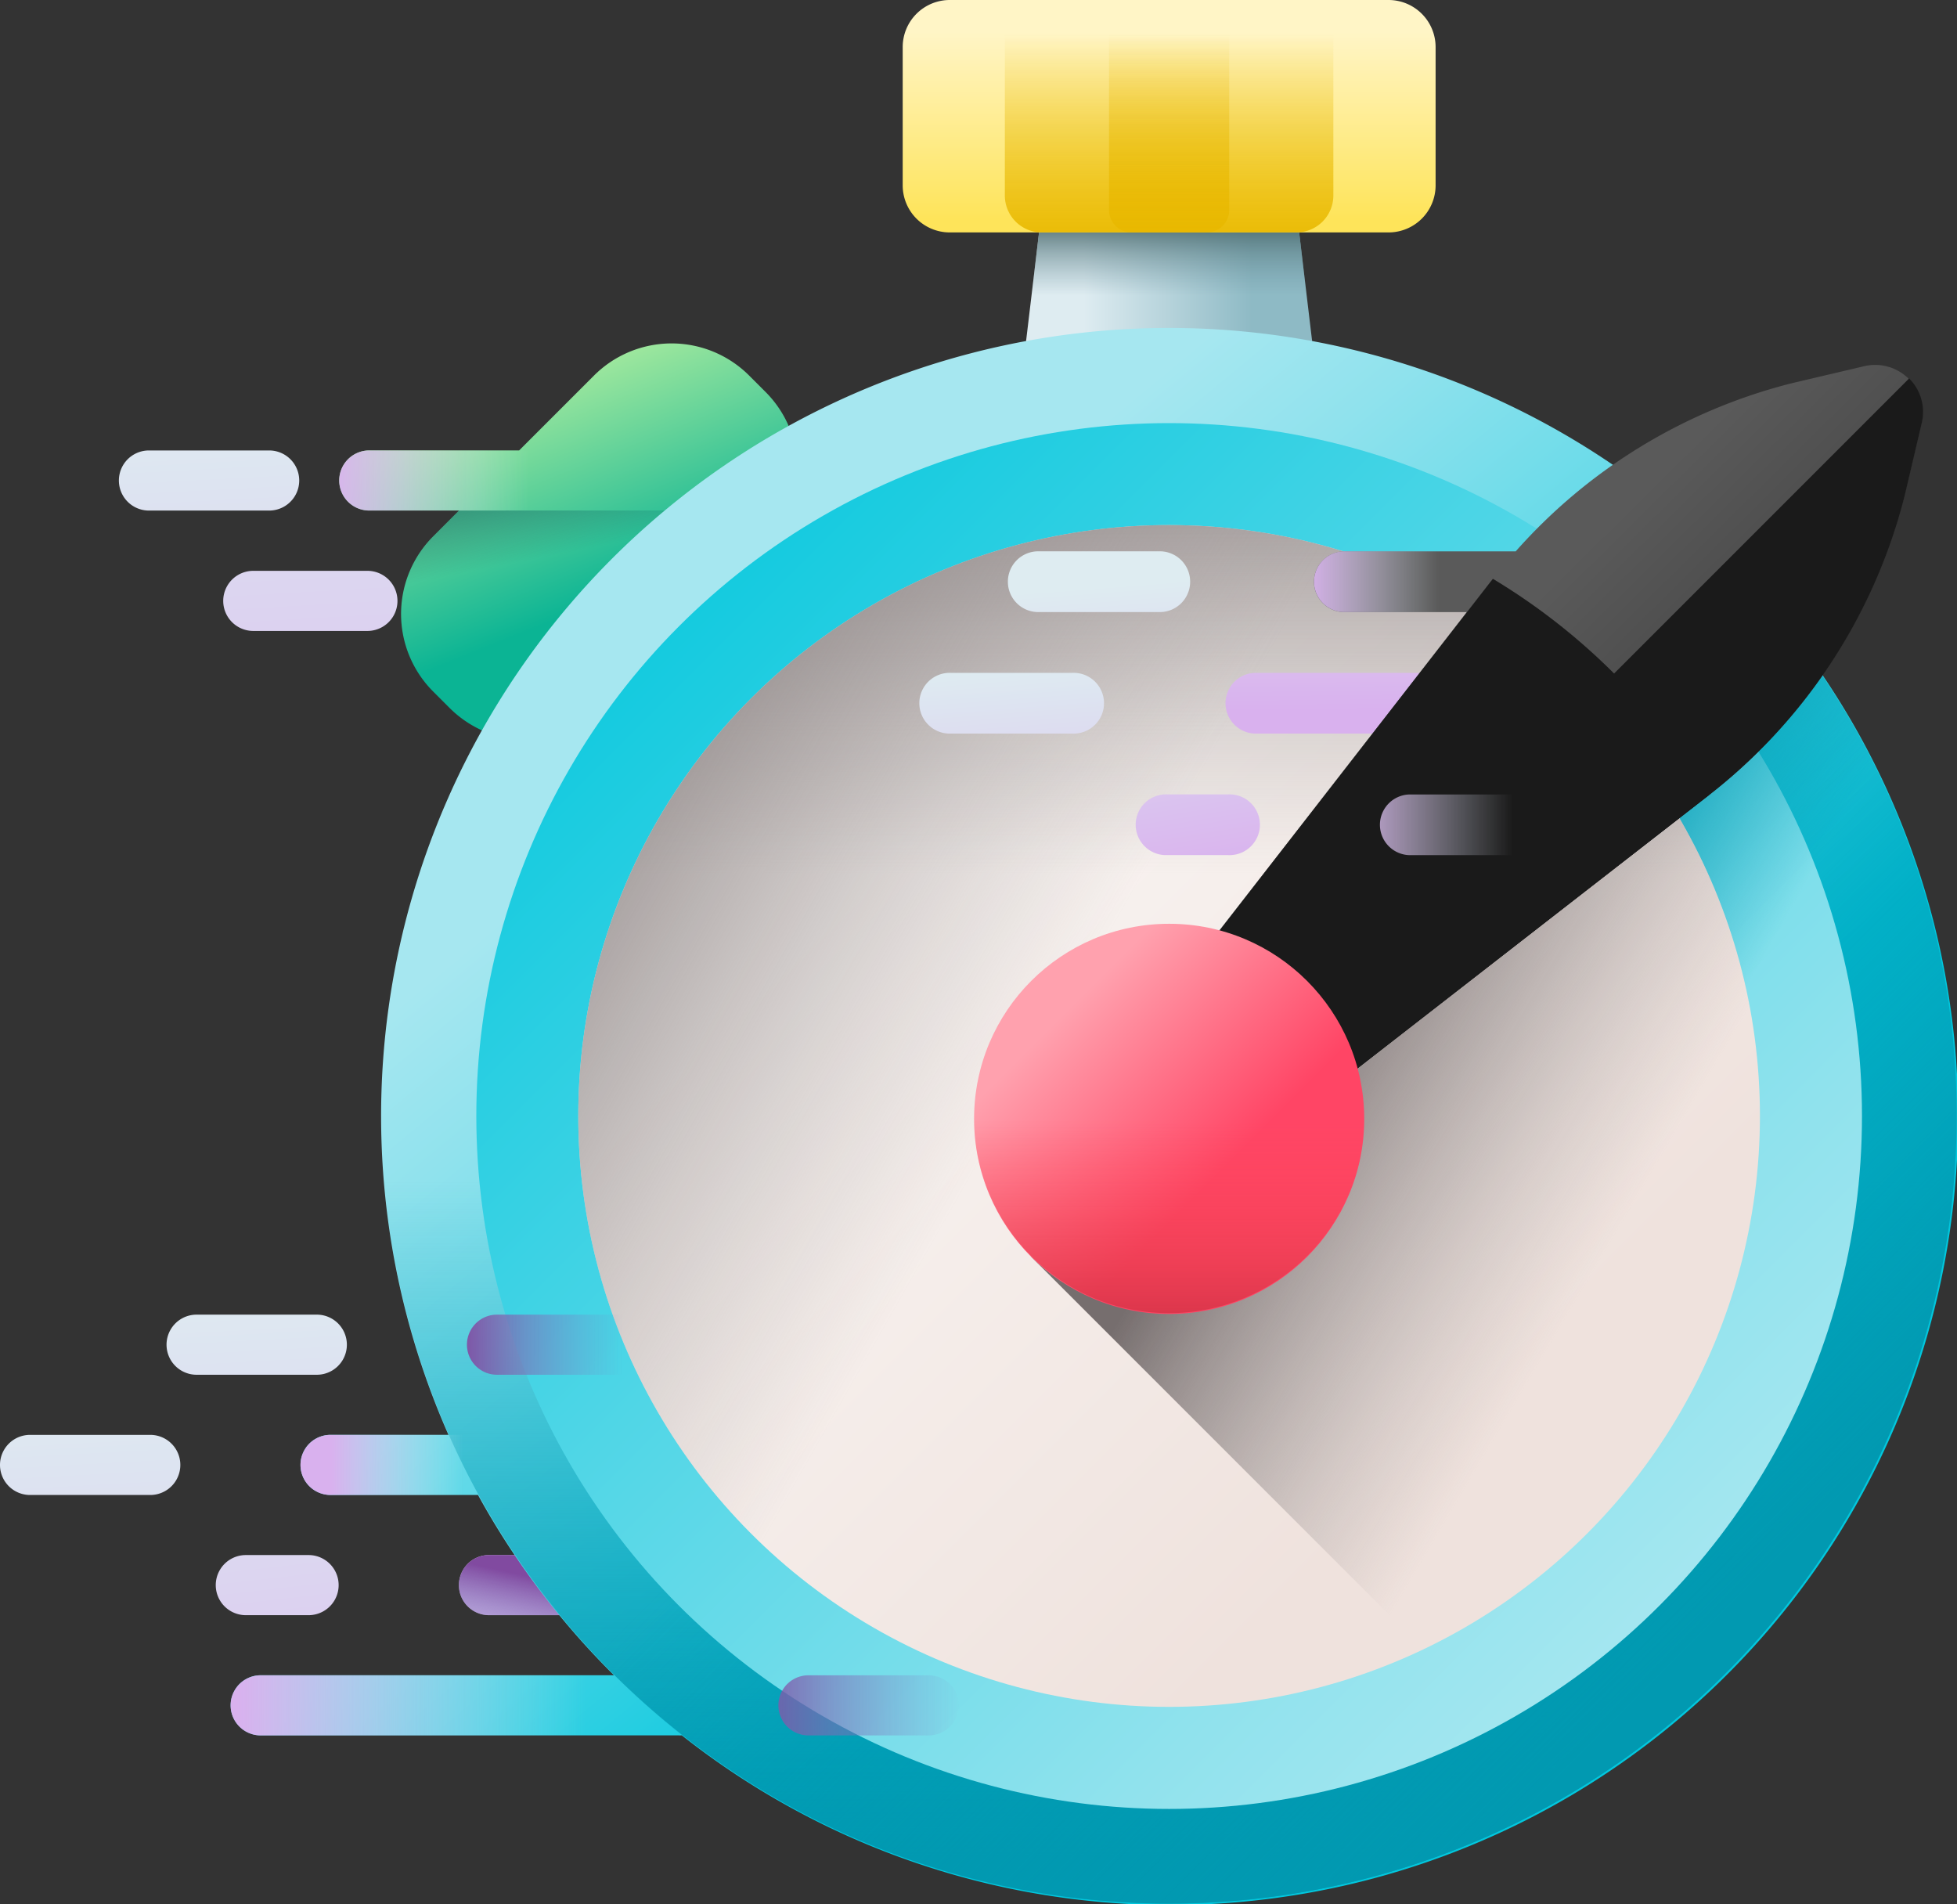 <svg xmlns="http://www.w3.org/2000/svg" xmlns:xlink="http://www.w3.org/1999/xlink" width="41.152" height="40.033" viewBox="0 0 41.152 40.033">
  <rect x="0" y="0" width="41.152" height="40.033" fill="#333333" stroke="none"/>
  <defs>
    <linearGradient id="linear-gradient" x1="-0.457" y1="-5.417" x2="1.176" y2="4.683" gradientUnits="objectBoundingBox">
      <stop offset="0" stop-color="#deecf1"/>
      <stop offset="1" stop-color="#d9b1ee"/>
    </linearGradient>
    <linearGradient id="linear-gradient-2" x1="-0.172" y1="1.518" x2="0.532" y2="0.451" gradientUnits="objectBoundingBox">
      <stop offset="0" stop-color="#8379c1" stop-opacity="0"/>
      <stop offset="0.283" stop-color="#8374be" stop-opacity="0.282"/>
      <stop offset="0.586" stop-color="#8268b5" stop-opacity="0.584"/>
      <stop offset="0.898" stop-color="#8152a6" stop-opacity="0.898"/>
      <stop offset="1" stop-color="#814aa0"/>
    </linearGradient>
    <linearGradient id="linear-gradient-3" x1="0.399" y1="0.137" x2="0.626" y2="0.626" gradientUnits="objectBoundingBox">
      <stop offset="0" stop-color="#9be69d"/>
      <stop offset="1" stop-color="#0bb494"/>
    </linearGradient>
    <linearGradient id="linear-gradient-4" x1="0.462" y1="0.172" x2="0.279" y2="-0.377" gradientUnits="objectBoundingBox">
      <stop offset="0" stop-color="#01525a" stop-opacity="0"/>
      <stop offset="1" stop-color="#01525a"/>
    </linearGradient>
    <linearGradient id="linear-gradient-5" x1="0.24" y1="0.5" x2="0.751" y2="0.5" gradientUnits="objectBoundingBox">
      <stop offset="0" stop-color="#deecf1"/>
      <stop offset="1" stop-color="#8ebac5"/>
    </linearGradient>
    <linearGradient id="linear-gradient-6" x1="0.5" y1="0.421" x2="0.5" y2="0.253" gradientUnits="objectBoundingBox">
      <stop offset="0" stop-color="#678d98" stop-opacity="0"/>
      <stop offset="0.227" stop-color="#638892" stop-opacity="0.227"/>
      <stop offset="0.522" stop-color="#597b82" stop-opacity="0.522"/>
      <stop offset="0.853" stop-color="#476567" stop-opacity="0.855"/>
      <stop offset="1" stop-color="#3e5959"/>
    </linearGradient>
    <linearGradient id="linear-gradient-7" x1="0.236" y1="0.298" x2="0.603" y2="0.701" gradientUnits="objectBoundingBox">
      <stop offset="0" stop-color="#a6e7f0"/>
      <stop offset="0.171" stop-color="#90e2ed"/>
      <stop offset="0.53" stop-color="#56d7e7"/>
      <stop offset="1" stop-color="#02c7dd"/>
    </linearGradient>
    <linearGradient id="linear-gradient-8" x1="0.5" y1="0.314" x2="0.5" y2="0.959" gradientUnits="objectBoundingBox">
      <stop offset="0" stop-color="#0199b1" stop-opacity="0"/>
      <stop offset="1" stop-color="#0199b1"/>
    </linearGradient>
    <linearGradient id="linear-gradient-9" x1="0.464" y1="0.464" x2="0.824" y2="0.824" xlink:href="#linear-gradient-8"/>
    <linearGradient id="linear-gradient-10" x1="0.868" y1="0.868" x2="0.062" y2="0.062" xlink:href="#linear-gradient-7"/>
    <linearGradient id="linear-gradient-11" x1="0.658" y1="0.494" x2="0.485" y2="0.364" xlink:href="#linear-gradient-8"/>
    <linearGradient id="linear-gradient-12" x1="0.268" y1="0.268" x2="0.756" y2="0.756" gradientUnits="objectBoundingBox">
      <stop offset="0" stop-color="#f9f5f3"/>
      <stop offset="1" stop-color="#efe2dd"/>
    </linearGradient>
    <linearGradient id="linear-gradient-13" x1="0.5" y1="0.297" x2="0.5" y2="-0.134" gradientUnits="objectBoundingBox">
      <stop offset="0" stop-color="#9e9797" stop-opacity="0"/>
      <stop offset="0.31" stop-color="#968f8f" stop-opacity="0.31"/>
      <stop offset="0.785" stop-color="#827a7a" stop-opacity="0.784"/>
      <stop offset="1" stop-color="#766e6e"/>
    </linearGradient>
    <linearGradient id="linear-gradient-14" x1="0.397" y1="0.441" x2="-0.084" y2="0.167" xlink:href="#linear-gradient-13"/>
    <linearGradient id="linear-gradient-15" x1="0.776" y1="0.595" x2="0.392" y2="0.301" xlink:href="#linear-gradient-13"/>
    <linearGradient id="linear-gradient-16" x1="0.518" y1="0.576" x2="1.485" y2="4.764" xlink:href="#linear-gradient"/>
    <linearGradient id="linear-gradient-17" x1="0.363" y1="-0.093" x2="1.33" y2="4.095" xlink:href="#linear-gradient"/>
    <linearGradient id="linear-gradient-18" x1="0.143" y1="-3.592" x2="0.508" y2="0.596" xlink:href="#linear-gradient"/>
    <linearGradient id="linear-gradient-19" x1="-0.642" y1="-2.869" x2="0.777" y2="1.319" xlink:href="#linear-gradient"/>
    <linearGradient id="linear-gradient-20" x1="0.428" y1="0.378" x2="0.634" y2="0.586" gradientUnits="objectBoundingBox">
      <stop offset="0" stop-color="#5a5a5a"/>
      <stop offset="1" stop-color="#444"/>
    </linearGradient>
    <linearGradient id="linear-gradient-21" x1="8.874" y1="-12.253" x2="8.874" y2="-11.805" gradientUnits="objectBoundingBox">
      <stop offset="0" stop-color="#766e6e" stop-opacity="0"/>
      <stop offset="1" stop-color="#1a1a1a"/>
    </linearGradient>
    <linearGradient id="linear-gradient-22" x1="7.062" y1="-9.056" x2="6.835" y2="-9.011" xlink:href="#linear-gradient-21"/>
    <linearGradient id="linear-gradient-23" x1="0.231" y1="0.231" x2="0.633" y2="0.633" gradientUnits="objectBoundingBox">
      <stop offset="0" stop-color="#ffa1ae"/>
      <stop offset="1" stop-color="#ff4565"/>
    </linearGradient>
    <linearGradient id="linear-gradient-24" x1="0.5" y1="0.263" x2="0.5" y2="1.141" gradientUnits="objectBoundingBox">
      <stop offset="0" stop-color="#fd4755" stop-opacity="0"/>
      <stop offset="0.259" stop-color="#f74453" stop-opacity="0.259"/>
      <stop offset="0.621" stop-color="#e53b4c" stop-opacity="0.62"/>
      <stop offset="1" stop-color="#ca2e43"/>
    </linearGradient>
    <linearGradient id="linear-gradient-25" x1="-23.24" y1="4.177" x2="-23.24" y2="4.827" xlink:href="#linear-gradient-24"/>
    <linearGradient id="linear-gradient-26" x1="0.666" y1="0.5" x2="-0.207" y2="0.5" gradientUnits="objectBoundingBox">
      <stop offset="0" stop-color="#deecf1" stop-opacity="0"/>
      <stop offset="1" stop-color="#d9b1ee"/>
    </linearGradient>
    <linearGradient id="linear-gradient-27" x1="0.473" y1="0.5" x2="-0.036" y2="0.5" xlink:href="#linear-gradient-26"/>
    <linearGradient id="linear-gradient-28" x1="0.5" y1="0.138" x2="0.5" y2="0.943" gradientUnits="objectBoundingBox">
      <stop offset="0" stop-color="#fff5c6"/>
      <stop offset="1" stop-color="#fee45a"/>
    </linearGradient>
    <linearGradient id="linear-gradient-29" x1="0.5" y1="0.147" x2="0.5" y2="1.088" gradientUnits="objectBoundingBox">
      <stop offset="0" stop-color="#e8b800" stop-opacity="0"/>
      <stop offset="0.999" stop-color="#e8b800"/>
      <stop offset="1" stop-color="#e8b800"/>
    </linearGradient>
    <linearGradient id="linear-gradient-30" x1="0.5" y1="0.147" x2="0.5" y2="1.088" xlink:href="#linear-gradient-29"/>
    <linearGradient id="linear-gradient-31" x1="0.308" y1="-0.687" x2="1.941" y2="9.413" xlink:href="#linear-gradient"/>
    <linearGradient id="linear-gradient-32" x1="0.29" y1="-0.799" x2="1.923" y2="9.301" xlink:href="#linear-gradient"/>
    <linearGradient id="linear-gradient-33" x1="0.342" y1="0.5" x2="0.067" y2="0.5" xlink:href="#linear-gradient-26"/>
    <linearGradient id="linear-gradient-34" x1="0.742" y1="0.5" x2="0.016" y2="0.5" xlink:href="#linear-gradient-26"/>
    <linearGradient id="linear-gradient-35" x1="-0.483" y1="-3.641" x2="1.914" y2="6.459" xlink:href="#linear-gradient"/>
    <linearGradient id="linear-gradient-36" x1="0.872" y1="0.5" x2="-0.056" y2="0.5" xlink:href="#linear-gradient-2"/>
    <linearGradient id="linear-gradient-37" x1="1.016" y1="0.5" x2="-0.239" y2="0.5" xlink:href="#linear-gradient-2"/>
    <linearGradient id="linear-gradient-38" x1="0.29" y1="-0.799" x2="1.923" y2="9.301" xlink:href="#linear-gradient"/>
    <linearGradient id="linear-gradient-39" x1="-0.371" y1="-4.699" x2="1.753" y2="7.982" xlink:href="#linear-gradient"/>
    <linearGradient id="linear-gradient-40" x1="0.474" y1="0.5" x2="-0.021" y2="0.5" xlink:href="#linear-gradient-26"/>
  </defs>
  <g id="stopwatch" transform="translate(0 -6.938)">
    <path id="Path_476" data-name="Path 476" d="M122.756,413.409a.632.632,0,1,0,0-1.264h-2.528a.632.632,0,1,0,0,1.264Z" transform="translate(-109.946 -372.511)" fill="url(#linear-gradient)"/>
    <path id="Path_477" data-name="Path 477" d="M122.756,413.409a.632.632,0,1,0,0-1.264h-2.528a.632.632,0,1,0,0,1.264Z" transform="translate(-109.946 -372.511)" fill="url(#linear-gradient-2)"/>
    <g id="Group_117" data-name="Group 117" transform="translate(4.851 6.938)">
      <path id="Path_478" data-name="Path 478" d="M97.37,97.448l-.346-.346a2.307,2.307,0,0,0-3.262,0l-1.574,1.574H89.037a.632.632,0,0,0,0,1.264h1.887l-.544.544a2.307,2.307,0,0,0,0,3.262l.346.346a2.307,2.307,0,0,0,3.262,0l3.382-3.382A2.307,2.307,0,0,0,97.37,97.448Z" transform="translate(-86.122 -89.206)" fill="url(#linear-gradient-3)"/>
      <path id="Path_479" data-name="Path 479" d="M105.73,139.969l-.544.544a2.307,2.307,0,0,0,0,3.262l.346.346a2.307,2.307,0,0,0,3.262,0l3.382-3.382a2.3,2.3,0,0,0,.509-.77Z" transform="translate(-100.928 -129.235)" fill="url(#linear-gradient-4)"/>
      <path id="Path_480" data-name="Path 480" d="M263.533,39.2l.738-6.181c.1-.869,1.224-1.54,2.572-1.54s2.468.671,2.572,1.54l.738,6.181c.149,1.248-1.376,2.313-3.31,2.313S263.384,40.445,263.533,39.2Z" transform="translate(-247.11 -29.496)" fill="url(#linear-gradient-5)"/>
      <path id="Path_481" data-name="Path 481" d="M263.533,39.2l.738-6.181c.1-.869,1.224-1.54,2.572-1.54s2.468.671,2.572,1.54l.738,6.181c.149,1.248-1.376,2.313-3.31,2.313S263.384,40.445,263.533,39.2Z" transform="translate(-247.11 -29.496)" fill="url(#linear-gradient-6)"/>
      <g id="Group_109" data-name="Group 109" transform="translate(0 6.896)">
        <path id="Path_482" data-name="Path 482" d="M91.562,97.257a16.57,16.57,0,0,0-26.87,18.42H62.213a.632.632,0,1,0,0,1.264h3.1a16.573,16.573,0,0,0,2.815,3.747l.045.044H60.745a.632.632,0,0,0,0,1.264h8.78a.632.632,0,0,0,.074,0A16.568,16.568,0,0,0,91.562,97.257Z" transform="translate(-60.113 -92.405)" fill="url(#linear-gradient-7)"/>
        <path id="Path_483" data-name="Path 483" d="M99.343,233.442a16.568,16.568,0,1,0,32.149-5.643H100.33A16.535,16.535,0,0,0,99.343,233.442Z" transform="translate(-96.177 -216.874)" fill="url(#linear-gradient-8)"/>
        <path id="Path_484" data-name="Path 484" d="M121.974,138.467a16.568,16.568,0,1,0,18.742-26.723l-22.035,22.035A16.534,16.534,0,0,0,121.974,138.467Z" transform="translate(-113.956 -110.183)" fill="url(#linear-gradient-9)"/>
      </g>
      <circle id="Ellipse_75" data-name="Ellipse 75" cx="14.569" cy="14.569" r="14.569" transform="translate(5.165 8.896)" fill="url(#linear-gradient-10)"/>
      <path id="Path_485" data-name="Path 485" d="M268.726,167.566l11.316,11.316a16.582,16.582,0,0,0,3.33-25.961Z" transform="translate(-251.893 -141.141)" fill="url(#linear-gradient-11)"/>
      <g id="Group_110" data-name="Group 110" transform="translate(7.309 11.04)">
        <circle id="Ellipse_76" data-name="Ellipse 76" cx="12.424" cy="12.424" r="12.424" fill="url(#linear-gradient-12)"/>
        <circle id="Ellipse_77" data-name="Ellipse 77" cx="12.424" cy="12.424" r="12.424" fill="url(#linear-gradient-13)"/>
        <circle id="Ellipse_78" data-name="Ellipse 78" cx="12.424" cy="12.424" r="12.424" fill="url(#linear-gradient-14)"/>
        <path id="Path_486" data-name="Path 486" d="M268.726,200.95l8.254,8.254a12.43,12.43,0,0,0,3.462-19.969Z" transform="translate(-259.202 -185.566)" fill="url(#linear-gradient-15)"/>
      </g>
      <g id="Group_114" data-name="Group 114" transform="translate(14.506 7.671)">
        <g id="Group_111" data-name="Group 111" transform="translate(0 3.921)">
          <path id="Path_487" data-name="Path 487" d="M263.6,151.874h2.555a.639.639,0,0,0,0-1.277H263.6a.639.639,0,1,0,0,1.277Z" transform="translate(-261.099 -150.597)" fill="url(#linear-gradient-16)"/>
          <path id="Path_488" data-name="Path 488" d="M243.081,182.261h-2.555a.639.639,0,1,0,0,1.277h2.555a.639.639,0,1,0,0-1.277Z" transform="translate(-239.887 -179.706)" fill="url(#linear-gradient-17)"/>
          <path id="Path_489" data-name="Path 489" d="M328.563,182.261h-8.875a.639.639,0,0,0,0,1.277h8.875a.639.639,0,0,0,0-1.277Z" transform="translate(-312.661 -179.706)" fill="url(#linear-gradient-18)"/>
          <path id="Path_490" data-name="Path 490" d="M297.621,213.926h-1.334a.639.639,0,0,0,0,1.277h1.334a.639.639,0,1,0,0-1.277Z" transform="translate(-291.149 -208.816)" fill="url(#linear-gradient-19)"/>
        </g>
        <g id="Group_112" data-name="Group 112" transform="translate(4.092)">
          <path id="Path_491" data-name="Path 491" d="M306.363,102.029l-1.4.329q-.134.031-.266.066a11.512,11.512,0,0,0-5.669,3.5H295.4a.639.639,0,0,0,0,1.277H298l-7.4,9.52,2.27,2.27,10.164-7.9a11.579,11.579,0,0,0,4.133-6.2q.035-.133.066-.266l.329-1.4A1,1,0,0,0,306.363,102.029Z" transform="translate(-290.605 -102.002)" fill="url(#linear-gradient-20)"/>
          <path id="Path_492" data-name="Path 492" d="M303.095,162.306a13.313,13.313,0,0,0-4.546-4.546l-.045.056-7.9,10.164,2.27,2.27,10.164-7.9Z" transform="translate(-290.605 -153.261)" fill="url(#linear-gradient-21)"/>
          <path id="Path_493" data-name="Path 493" d="M305.806,122.338l10.164-7.9a11.579,11.579,0,0,0,4.133-6.2q.035-.133.066-.266l.329-1.4a.992.992,0,0,0-.266-.937l-15.56,15.56Z" transform="translate(-303.536 -105.349)" fill="url(#linear-gradient-22)"/>
        </g>
        <g id="Group_113" data-name="Group 113" transform="translate(1.126 11.752)">
          <circle id="Ellipse_79" data-name="Ellipse 79" cx="4.102" cy="4.102" r="4.102" transform="translate(0)" fill="url(#linear-gradient-23)"/>
          <path id="Path_494" data-name="Path 494" d="M253.836,282.561a4.1,4.1,0,1,0,7.959-1.4H254.08A4.1,4.1,0,0,0,253.836,282.561Z" transform="translate(-253.836 -278.459)" fill="url(#linear-gradient-24)"/>
          <path id="Path_495" data-name="Path 495" d="M259.439,259.047a4.1,4.1,0,1,0,4.64-6.616l-5.455,5.455A4.1,4.1,0,0,0,259.439,259.047Z" transform="translate(-258.238 -252.045)" fill="url(#linear-gradient-25)"/>
        </g>
        <path id="Path_496" data-name="Path 496" d="M363.2,213.944h-2.9a.638.638,0,0,0,.029,1.276H363.2a.639.639,0,1,0,0-1.277Z" transform="translate(-350.016 -204.911)" fill="url(#linear-gradient-26)"/>
        <path id="Path_497" data-name="Path 497" d="M342.762,151.873h4.266a.639.639,0,1,0,0-1.277h-4.266a.639.639,0,0,0,0,1.277Z" transform="translate(-333.874 -146.675)" fill="url(#linear-gradient-27)"/>
      </g>
      <g id="Group_116" data-name="Group 116" transform="translate(14.131)">
        <path id="Path_498" data-name="Path 498" d="M245.451,11.825h-9.226a.99.99,0,0,1-.99-.99V7.928a.99.99,0,0,1,.99-.99h9.226a.99.99,0,0,1,.99.99v2.907A.99.99,0,0,1,245.451,11.825Z" transform="translate(-235.235 -6.938)" fill="url(#linear-gradient-28)"/>
        <g id="Group_115" data-name="Group 115" transform="translate(2.148)">
          <path id="Path_499" data-name="Path 499" d="M267.992,11.826h-5.354a.777.777,0,0,1-.777-.777V7.716a.777.777,0,0,1,.777-.777h5.354a.777.777,0,0,1,.777.777v3.332A.777.777,0,0,1,267.992,11.826Z" transform="translate(-261.861 -6.939)" fill="url(#linear-gradient-29)"/>
          <path id="Path_500" data-name="Path 500" d="M291.066,11.825h-1.587a.47.47,0,0,1-.47-.47V7.408a.47.47,0,0,1,.47-.47h1.587a.47.47,0,0,1,.47.47v3.946A.47.47,0,0,1,291.066,11.825Z" transform="translate(-286.818 -6.938)" fill="url(#linear-gradient-30)"/>
        </g>
      </g>
    </g>
    <g id="Group_118" data-name="Group 118" transform="translate(0 34.579)">
      <path id="Path_501" data-name="Path 501" d="M44.037,350.76h2.528a.632.632,0,0,0,0-1.264H44.037a.632.632,0,0,0,0,1.264Z" transform="translate(-39.903 -349.496)" fill="url(#linear-gradient-31)"/>
      <path id="Path_502" data-name="Path 502" d="M3.16,380.82H.632a.632.632,0,1,0,0,1.264H3.16a.632.632,0,1,0,0-1.264Z" transform="translate(0 -378.292)" fill="url(#linear-gradient-32)"/>
      <path id="Path_503" data-name="Path 503" d="M87.724,380.82h-8.78a.632.632,0,1,0,0,1.264h8.78a.632.632,0,1,0,0-1.264Z" transform="translate(-71.993 -378.292)" fill="url(#linear-gradient-33)"/>
      <path id="Path_504" data-name="Path 504" d="M69.523,443.47h-8.78a.632.632,0,0,0,0,1.264h8.78a.632.632,0,1,0,0-1.264Z" transform="translate(-55.262 -435.887)" fill="url(#linear-gradient-34)"/>
      <path id="Path_505" data-name="Path 505" d="M58.2,413.409a.632.632,0,1,0,0-1.264h-1.32a.632.632,0,1,0,0,1.264Z" transform="translate(-51.711 -407.09)" fill="url(#linear-gradient-35)"/>
      <path id="Path_506" data-name="Path 506" d="M122.3,350.76h2.5a.632.632,0,0,0,0-1.264h-2.5a.632.632,0,0,0,0,1.264Z" transform="translate(-111.849 -349.496)" fill="url(#linear-gradient-36)"/>
      <path id="Path_507" data-name="Path 507" d="M206.013,443.47h-2.528a.632.632,0,0,0,0,1.264h2.528a.632.632,0,0,0,0-1.264Z" transform="translate(-186.485 -435.887)" fill="url(#linear-gradient-37)"/>
    </g>
    <path id="Path_508" data-name="Path 508" d="M34.136,124.307H31.609a.632.632,0,1,0,0,1.264h2.528a.632.632,0,1,0,0-1.264Z" transform="translate(-28.477 -107.898)" fill="url(#linear-gradient-38)"/>
    <path id="Path_509" data-name="Path 509" d="M61.241,156.9a.632.632,0,1,0,0-1.264h-2.4a.632.632,0,0,0,0,1.264Z" transform="translate(-53.515 -136.696)" fill="url(#linear-gradient-39)"/>
    <path id="Path_510" data-name="Path 510" d="M96.184,124.307H89.037a.632.632,0,0,0,0,1.264h7.147a.632.632,0,0,0,0-1.264Z" transform="translate(-81.272 -107.898)" fill="url(#linear-gradient-40)"/>
  </g>
</svg>

